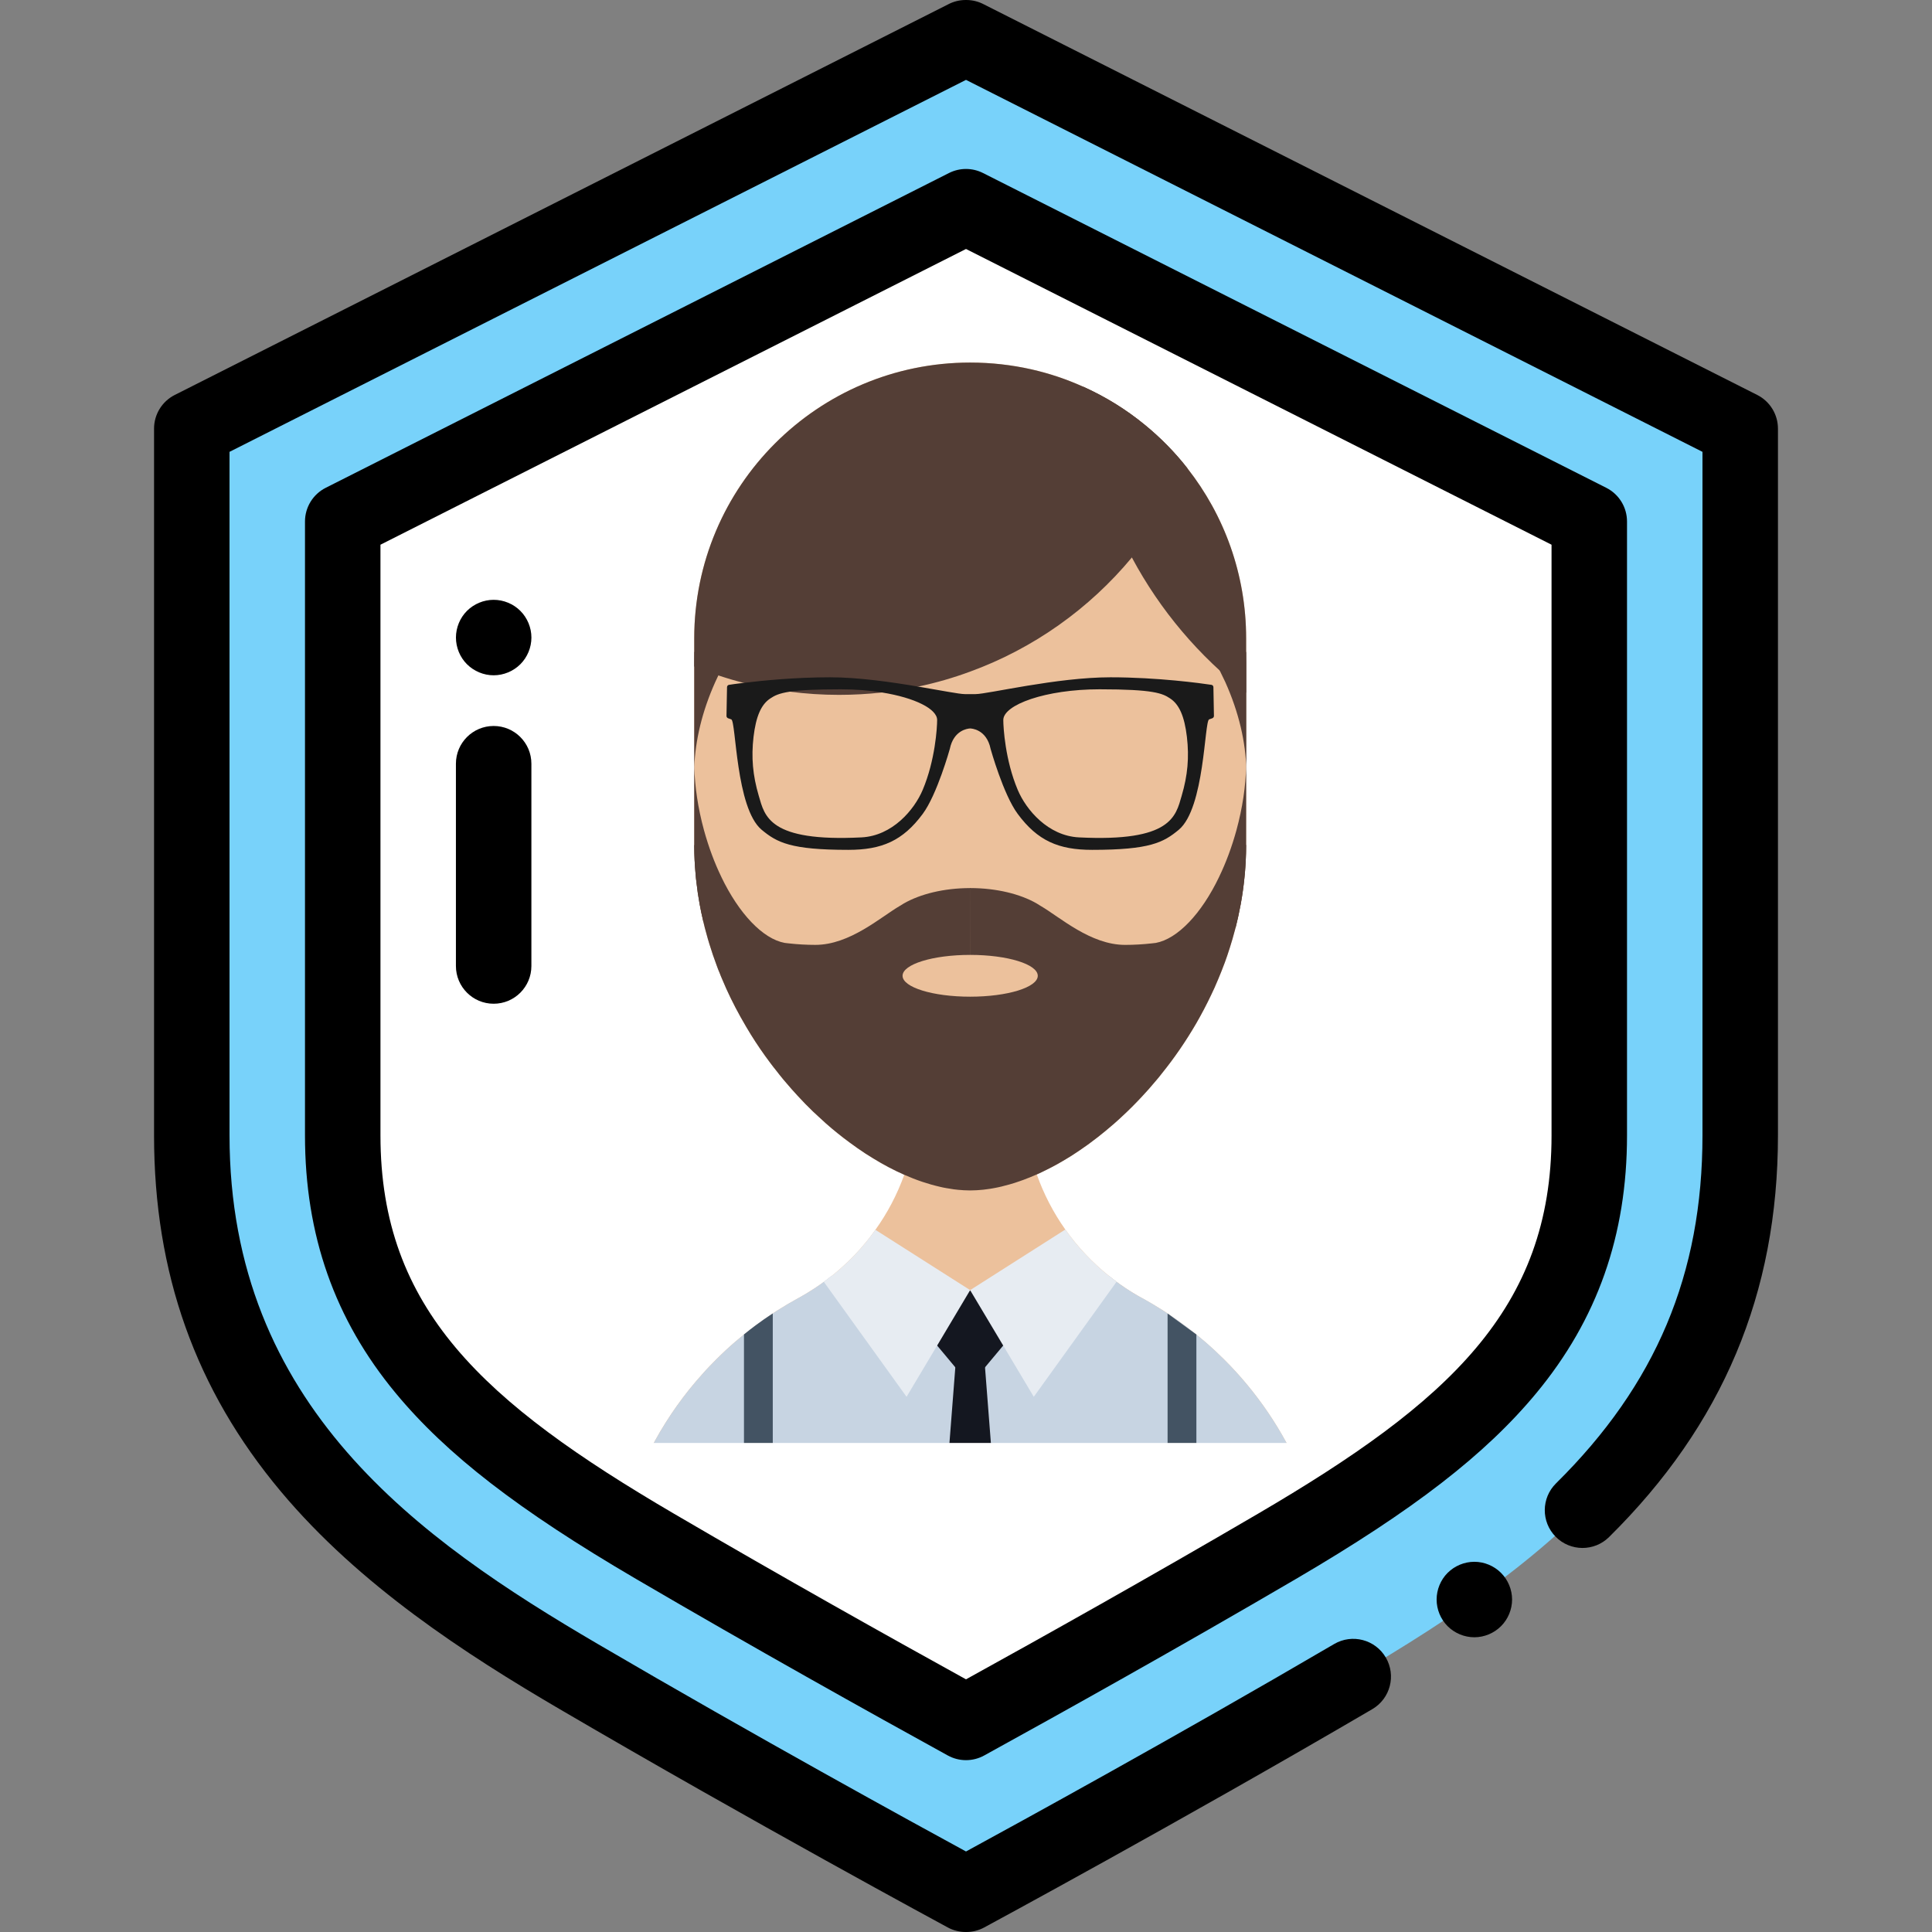 <?xml version="1.0" encoding="UTF-8" standalone="no"?>
<!-- Generator: Adobe Illustrator 19.0.0, SVG Export Plug-In . SVG Version: 6.00 Build 0)  -->

<svg
   xmlns:dc="http://purl.org/dc/elements/1.1/"
   xmlns:cc="http://creativecommons.org/ns#"
   xmlns:rdf="http://www.w3.org/1999/02/22-rdf-syntax-ns#"
   xmlns:svg="http://www.w3.org/2000/svg"
   xmlns="http://www.w3.org/2000/svg"
   xmlns:xlink="http://www.w3.org/1999/xlink"
   xmlns:sodipodi="http://sodipodi.sourceforge.net/DTD/sodipodi-0.dtd"
   xmlns:inkscape="http://www.inkscape.org/namespaces/inkscape"
   version="1.1"
   id="Capa_1"
   x="0px"
   y="0px"
   viewBox="0 0 511.999 511.999"
   style="enable-background:new 0 0 511.999 511.999;"
   xml:space="preserve"
   sodipodi:docname="End to end.svg"
   inkscape:version="0.92.3 (2405546, 2018-03-11)"><rect x="0" y="0" width="511.999" height="511.999" fill="#808080" stroke="none"/><defs
   id="defs61"><circle
     r="94.074"
     cy="94.074"
     cx="94.074"
     id="SVGID_1_" /></defs><sodipodi:namedview
   pagecolor="#ffffff"
   bordercolor="#666666"
   borderopacity="1"
   objecttolerance="10"
   gridtolerance="10"
   guidetolerance="10"
   inkscape:pageopacity="0"
   inkscape:pageshadow="2"
   inkscape:window-width="1440"
   inkscape:window-height="837"
   id="namedview59"
   showgrid="false"
   inkscape:zoom="0.46093841"
   inkscape:cx="187.24346"
   inkscape:cy="303.48793"
   inkscape:window-x="-8"
   inkscape:window-y="-8"
   inkscape:window-maximized="1"
   inkscape:current-layer="Capa_1" />
<path
   style="fill:#78D2FA;"
   d="M50.825,113.592v187.295c0,74.482,49.113,112.143,102.553,143.426  C205.011,474.537,255.931,502,255.931,502h0.136c0,0,50.921-27.463,102.553-57.688c53.44-31.283,102.553-68.943,102.553-143.426  V113.592L256.067,10h-0.136h0.136h-0.136L50.825,113.592z"
   id="path2" />
<path
   style="fill:#FFFFFF;"
   d="M90.824,138.201v162.687c0,50.565,30.346,78.222,82.762,108.905  c31.535,18.46,63.091,36.034,82.413,46.667c19.322-10.633,50.878-28.207,82.414-46.667c52.415-30.684,82.761-58.34,82.761-108.905  V138.201L255.999,54.779L90.824,138.201z"
   id="path4" />



<path
   d="M465.682,104.665L260.75,1.163c-1.387-0.737-2.967-1.156-4.645-1.163c-0.013-0.001-0.012,0-0.017,0  c-0.013,0-0.016,0-0.022,0h-0.135c-0.007,0-0.009,0-0.022,0c-0.005,0-0.003,0-0.017,0c-1.678,0.006-3.258,0.426-4.645,1.163  L46.317,104.665c-3.368,1.701-5.492,5.153-5.492,8.926v187.295c0,36.505,10.981,67.362,33.57,94.333  c20.914,24.971,49.109,43.192,73.932,57.722c51.191,29.967,102.348,57.584,102.858,57.86c1.459,0.787,3.09,1.198,4.747,1.198h0.135  c1.657,0,3.288-0.412,4.747-1.198c0.511-0.276,51.667-27.893,102.858-57.86c4.767-2.79,6.368-8.916,3.578-13.682  c-2.789-4.767-8.913-6.369-13.682-3.578c-41.917,24.539-83.823,47.499-97.569,54.979c-13.743-7.479-55.641-30.434-97.569-54.978  c-47.224-27.644-97.605-63.137-97.605-134.795V119.744l195.174-98.575l195.175,98.575v181.143c0,36.772-12.335,66.076-38.817,92.222  c-3.931,3.88-3.971,10.211-0.091,14.142s10.213,3.97,14.142,0.091c30.123-29.74,44.767-64.562,44.767-106.455V113.592  C471.174,109.818,469.05,106.367,465.682,104.665z"
   id="path16" />
<path
   d="M431.174,138.201c0-3.773-2.124-7.225-5.492-8.926L260.507,45.852c-2.834-1.432-6.182-1.432-9.016,0L86.317,129.274  c-3.368,1.701-5.492,5.153-5.492,8.926v162.687c0,26.433,7.858,48.77,24.023,68.287c13.486,16.283,32.533,31.011,63.687,49.248  c31.094,18.202,62.104,35.496,82.644,46.798c1.501,0.826,3.161,1.239,4.821,1.239s3.32-0.413,4.821-1.239  c20.538-11.302,51.548-28.595,82.645-46.798c31.153-18.237,50.199-32.965,63.686-49.248c16.165-19.518,24.023-41.854,24.023-68.287  V138.201H431.174z M411.174,300.887c0,46.003-27.348,70.733-77.813,100.275c-28.564,16.721-57.075,32.68-77.362,43.879  c-20.288-11.199-48.8-27.159-77.361-43.878c-50.466-29.542-77.813-54.272-77.813-100.275V144.353l155.174-78.371l155.175,78.371  V300.887z"
   id="path18" />

<path
   d="M390.709,413.89c-2.63,0-5.2,1.07-7.07,2.93c-1.86,1.86-2.92,4.44-2.92,7.07s1.06,5.21,2.92,7.07  c1.87,1.86,4.44,2.93,7.07,2.93c2.64,0,5.21-1.07,7.069-2.93c1.87-1.86,2.94-4.44,2.94-7.07s-1.07-5.21-2.94-7.07  C395.919,414.96,393.349,413.89,390.709,413.89z"
   id="path22" />
<path
   d="M130.819,178.96c-2.63,0-5.199-1.07-7.069-2.93c-1.86-1.86-2.92-4.44-2.92-7.07s1.06-5.21,2.92-7.07  c1.87-1.86,4.439-2.93,7.069-2.93c2.641,0,5.221,1.07,7.08,2.93c1.86,1.86,2.931,4.44,2.931,7.07s-1.07,5.21-2.931,7.07  C136.029,177.89,133.459,178.96,130.819,178.96z"
   id="path24" />
<path
   d="M130.824,266c-5.522,0-10-4.477-10-10v-53.609c0-5.523,4.478-10,10-10s10,4.477,10,10V256  C140.824,261.523,136.347,266,130.824,266z"
   id="path26" />
<g
   id="g28">
</g>
<g
   id="g30">
</g>
<g
   id="g32">
</g>
<g
   id="g34">
</g>
<g
   id="g36">
</g>
<g
   id="g38">
</g>
<g
   id="g40">
</g>
<g
   id="g42">
</g>
<g
   id="g44">
</g>
<g
   id="g46">
</g>
<g
   id="g48">
</g>
<g
   id="g50">
</g>
<g
   id="g52">
</g>
<g
   id="g54">
</g>
<g
   id="g56">
</g>
<g
   id="g1012"
   transform="matrix(1.747,0,0,1.747,-435.961,-146.631)"><g
     id="g926"
     transform="translate(172.474,68.339)">
	<g
   id="g924"
   transform="translate(130.169,59.661)">
		<defs
   id="defs871">
			<circle
   r="94.074"
   cy="94.074"
   cx="94.074"
   id="circle966" />
		</defs>
		
		<clipPath
   id="SVGID_2_">
			<use
   id="use875"
   style="overflow:visible"
   xlink:href="#SVGID_1_"
   x="0"
   y="0"
   width="100%"
   height="100%" />
		</clipPath>
		<path
   id="path878"
   clip-path="url(#SVGID_2_)"
   d="M 135.938,52.784 V 84.05 c 0,0.453 -0.011,0.905 -0.021,1.357 -0.02,0.936 -0.072,1.871 -0.154,2.796 -0.02,0.319 -0.052,0.637 -0.093,0.956 -0.134,1.326 -0.318,2.632 -0.555,3.928 -0.083,0.432 -0.165,0.853 -0.258,1.275 -0.01,0.092 -0.03,0.175 -0.051,0.257 -0.083,0.432 -0.186,0.854 -0.288,1.275 -0.041,0.226 -0.103,0.452 -0.154,0.679 -0.052,0.195 -0.103,0.391 -0.164,0.586 -0.217,0.843 -0.463,1.666 -0.721,2.488 -0.123,0.391 -0.246,0.771 -0.38,1.162 -0.011,0.041 -0.031,0.082 -0.041,0.123 -0.124,0.349 -0.247,0.699 -0.37,1.048 -0.041,0.103 -0.082,0.205 -0.124,0.319 -0.123,0.329 -0.246,0.658 -0.38,0.987 -0.154,0.401 -0.318,0.792 -0.483,1.183 -0.144,0.35 -0.298,0.699 -0.452,1.049 -0.02,0.062 -0.052,0.113 -0.072,0.174 -0.175,0.37 -0.339,0.741 -0.514,1.1 -0.175,0.38 -0.36,0.761 -0.556,1.142 -0.37,0.75 -0.771,1.501 -1.172,2.231 -0.185,0.329 -0.37,0.658 -0.556,0.987 -1.583,2.725 -3.341,5.285 -5.253,7.649 -0.258,0.339 -0.524,0.668 -0.802,0.987 -0.381,0.462 -0.772,0.915 -1.162,1.357 -0.35,0.391 -0.699,0.781 -1.059,1.162 -0.987,1.059 -1.995,2.067 -3.023,3.013 -0.205,0.206 -0.422,0.391 -0.638,0.586 -0.349,0.319 -0.698,0.627 -1.059,0.925 -0.277,0.247 -0.565,0.483 -0.854,0.72 -0.74,0.606 -1.48,1.192 -2.23,1.737 -0.309,0.237 -0.628,0.463 -0.946,0.679 -0.514,0.37 -1.038,0.72 -1.563,1.059 -0.288,0.195 -0.586,0.38 -0.885,0.555 -1.049,0.648 -2.107,1.244 -3.156,1.758 -0.257,0.133 -0.514,0.257 -0.771,0.38 -0.258,0.123 -0.524,0.247 -0.802,0.37 -0.34,0.154 -0.679,0.298 -1.018,0.432 -0.134,0.062 -0.268,0.113 -0.401,0.154 -0.4,0.165 -0.812,0.319 -1.213,0.452 -0.504,0.185 -1.018,0.339 -1.521,0.483 -0.35,0.103 -0.709,0.195 -1.059,0.277 -0.021,0.011 -0.041,0.021 -0.072,0.021 -0.35,0.082 -0.699,0.165 -1.049,0.226 -0.093,0.021 -0.184,0.041 -0.277,0.051 -0.288,0.051 -0.576,0.103 -0.864,0.134 -0.411,0.062 -0.822,0.113 -1.233,0.134 -0.143,0.02 -0.277,0.031 -0.422,0.031 -0.328,0.021 -0.657,0.031 -0.977,0.031 h -0.03 c -0.319,0 -0.638,-0.01 -0.956,-0.031 -0.124,0 -0.247,-0.01 -0.371,-0.031 -0.287,-0.01 -0.586,-0.042 -0.894,-0.083 -0.062,0 -0.134,-0.01 -0.195,-0.02 -0.381,-0.051 -0.761,-0.113 -1.152,-0.185 -0.328,-0.051 -0.657,-0.124 -0.997,-0.206 -1.758,-0.401 -3.567,-1.007 -5.397,-1.82 -1.563,-0.689 -3.146,-1.521 -4.719,-2.488 -0.792,-0.483 -1.584,-0.997 -2.365,-1.542 -0.391,-0.278 -0.781,-0.555 -1.172,-0.843 -1.224,-0.895 -2.437,-1.871 -3.63,-2.92 -0.328,-0.298 -0.657,-0.596 -0.986,-0.905 -0.329,-0.298 -0.658,-0.606 -0.977,-0.904 -0.803,-0.771 -1.584,-1.573 -2.345,-2.406 -0.298,-0.318 -0.596,-0.647 -0.895,-0.987 -0.822,-0.925 -1.624,-1.881 -2.385,-2.879 -0.299,-0.36 -0.576,-0.73 -0.854,-1.1 -1.038,-1.377 -2.025,-2.817 -2.951,-4.308 -0.246,-0.401 -0.493,-0.813 -0.729,-1.213 -0.288,-0.483 -0.565,-0.976 -0.843,-1.47 -1.028,-1.851 -1.975,-3.773 -2.797,-5.758 -0.123,-0.288 -0.247,-0.576 -0.35,-0.863 -0.165,-0.37 -0.309,-0.751 -0.442,-1.121 -0.205,-0.545 -0.4,-1.09 -0.586,-1.635 -0.185,-0.545 -0.359,-1.1 -0.534,-1.655 -0.165,-0.535 -0.319,-1.069 -0.463,-1.614 -0.165,-0.576 -0.318,-1.162 -0.452,-1.758 -0.011,-0.062 -0.031,-0.123 -0.041,-0.185 -0.195,-0.822 -0.37,-1.655 -0.524,-2.498 -0.206,-1.111 -0.37,-2.242 -0.494,-3.383 -0.051,-0.36 -0.082,-0.72 -0.113,-1.08 -0.041,-0.38 -0.071,-0.751 -0.092,-1.131 -0.052,-0.689 -0.083,-1.388 -0.104,-2.087 -0.01,-0.453 -0.021,-0.905 -0.021,-1.357 V 52.784 c 0,-23.102 18.723,-41.834 41.825,-41.855 h 0.041 c 3.188,0 6.292,0.359 9.273,1.028 2.725,0.617 5.347,1.501 7.835,2.622 3.393,1.522 6.549,3.475 9.387,5.809 2.385,1.954 4.555,4.154 6.446,6.58 5.586,7.115 8.917,16.07 8.917,25.816 z"
   style="fill:#ecc19c"
   inkscape:connector-curvature="0" />
		<path
   id="path880"
   clip-path="url(#SVGID_2_)"
   d="m 148.613,200.741 v 0.01 H 39.538 v -0.01 c 0,-6.158 1.018,-12.091 2.91,-17.612 0.339,-0.997 0.709,-1.984 1.11,-2.961 v -0.01 c 0.4,-0.977 0.822,-1.933 1.274,-2.879 1.8,-3.794 4.041,-7.341 6.642,-10.59 0.658,-0.812 1.326,-1.604 2.016,-2.365 0.339,-0.391 0.699,-0.771 1.059,-1.151 0.36,-0.37 0.72,-0.74 1.09,-1.11 1.841,-1.84 3.814,-3.526 5.892,-5.079 1.038,-0.771 2.087,-1.491 3.177,-2.19 1.09,-0.689 2.2,-1.347 3.331,-1.964 0.021,-0.02 0.041,-0.02 0.041,-0.02 0.442,-0.236 0.874,-0.493 1.306,-0.761 0.854,-0.514 1.696,-1.069 2.499,-1.665 0.411,-0.288 0.802,-0.586 1.192,-0.905 0.925,-0.74 1.819,-1.532 2.673,-2.365 0.277,-0.277 0.556,-0.555 0.833,-0.843 0.575,-0.597 1.12,-1.224 1.645,-1.861 0.258,-0.308 0.515,-0.627 0.751,-0.946 0.247,-0.318 0.483,-0.647 0.72,-0.977 1.83,-2.55 3.3,-5.356 4.38,-8.349 1.306,-3.64 2.015,-7.557 2.015,-11.649 l 7.948,0.041 8.173,0.041 c 0,4.04 0.689,7.916 1.964,11.515 1.06,3.002 2.529,5.809 4.329,8.359 1.871,2.652 4.102,5.017 6.631,7.042 0.381,0.309 0.761,0.607 1.142,0.884 0.37,0.278 0.75,0.545 1.141,0.802 0.083,0.062 0.154,0.113 0.237,0.165 0.37,0.247 0.74,0.494 1.131,0.72 0.421,0.257 0.854,0.514 1.285,0.751 0.071,0.02 0.134,0.051 0.185,0.093 0.905,0.504 1.8,1.028 2.674,1.573 0.421,0.257 0.843,0.524 1.254,0.823 0.854,0.555 1.687,1.141 2.498,1.758 0,0.011 0.011,0.011 0.011,0.011 h 0.01 c 2.077,1.552 4.041,3.248 5.881,5.079 9.908,9.869 16.025,23.502 16.025,38.595 z"
   style="fill:#ecc19c"
   inkscape:connector-curvature="0" />
		<path
   id="path882"
   clip-path="url(#SVGID_2_)"
   d="M 148.614,200.743 H 39.539 c 0,-6.159 1.019,-12.091 2.91,-17.612 0.339,-0.998 0.709,-1.984 1.11,-2.961 -0.011,-0.011 0,-0.011 0,-0.011 0.391,-0.977 0.822,-1.933 1.274,-2.878 1.8,-3.794 4.041,-7.341 6.642,-10.59 0.658,-0.813 1.327,-1.604 2.016,-2.365 0.339,-0.391 0.699,-0.771 1.059,-1.151 0.36,-0.37 0.72,-0.74 1.09,-1.11 1.841,-1.84 3.814,-3.527 5.892,-5.079 1.038,-0.771 2.087,-1.491 3.177,-2.19 1.09,-0.699 2.2,-1.357 3.331,-1.974 0.021,-0.02 0.041,-0.01 0.041,-0.01 v -0.01 c 0.442,-0.247 0.874,-0.494 1.306,-0.751 1.285,-0.781 2.52,-1.645 3.671,-2.591 0.01,0.01 0.01,0.01 0.021,0.02 5.325,5.449 12.738,8.831 20.964,8.852 h 0.082 c 8.225,0 15.669,-3.393 21.015,-8.842 l 0.011,-0.01 c 0.729,0.606 1.49,1.172 2.272,1.696 0.082,0.061 0.154,0.113 0.236,0.164 0.37,0.247 0.75,0.483 1.131,0.72 0.422,0.257 0.854,0.504 1.285,0.74 0.072,0.02 0.123,0.061 0.185,0.092 0.905,0.504 1.8,1.028 2.674,1.583 0.421,0.257 0.843,0.524 1.254,0.823 0.854,0.545 1.687,1.141 2.498,1.758 h 0.021 c 2.088,1.563 4.051,3.259 5.881,5.089 9.909,9.872 16.026,23.505 16.026,38.598 z"
   style="fill:#c7d4e2"
   inkscape:connector-curvature="0" />
		<path
   id="path884"
   clip-path="url(#SVGID_2_)"
   d="m 135.938,84.05 c 0,0.453 -0.011,0.905 -0.021,1.357 -0.02,0.936 -0.072,1.871 -0.154,2.796 -0.02,0.319 -0.052,0.637 -0.093,0.956 -0.134,1.326 -0.318,2.632 -0.555,3.928 -0.083,0.432 -0.165,0.853 -0.258,1.275 -0.01,0.092 -0.03,0.175 -0.051,0.257 -0.083,0.432 -0.186,0.854 -0.288,1.275 -0.052,0.247 -0.113,0.483 -0.186,0.72 -0.03,0.185 -0.082,0.37 -0.133,0.545 -0.217,0.843 -0.463,1.666 -0.721,2.488 -0.123,0.391 -0.246,0.771 -0.38,1.162 -0.011,0.041 -0.031,0.082 -0.041,0.123 -0.124,0.349 -0.247,0.699 -0.37,1.048 -0.041,0.103 -0.082,0.205 -0.124,0.319 -0.123,0.329 -0.246,0.658 -0.38,0.987 -0.154,0.401 -0.318,0.792 -0.483,1.183 -0.144,0.35 -0.298,0.699 -0.452,1.049 -0.02,0.062 -0.052,0.113 -0.072,0.174 -0.175,0.37 -0.339,0.741 -0.514,1.1 -0.175,0.38 -0.36,0.761 -0.556,1.142 -0.37,0.75 -0.771,1.501 -1.172,2.231 -0.185,0.329 -0.37,0.658 -0.556,0.987 -1.583,2.725 -3.341,5.285 -5.253,7.649 -0.258,0.339 -0.524,0.668 -0.802,0.987 -0.381,0.462 -0.772,0.915 -1.162,1.357 -0.35,0.391 -0.699,0.781 -1.059,1.162 -0.987,1.059 -1.995,2.067 -3.023,3.013 -0.205,0.206 -0.422,0.391 -0.638,0.586 -0.349,0.319 -0.698,0.627 -1.059,0.925 -0.277,0.247 -0.565,0.483 -0.854,0.72 -0.74,0.606 -1.48,1.192 -2.23,1.737 -0.309,0.237 -0.628,0.463 -0.946,0.679 -0.514,0.37 -1.038,0.72 -1.563,1.059 -0.288,0.195 -0.586,0.38 -0.885,0.555 -1.049,0.648 -2.107,1.244 -3.156,1.758 -0.257,0.133 -0.514,0.257 -0.771,0.38 -0.258,0.123 -0.524,0.247 -0.802,0.37 -0.34,0.154 -0.679,0.298 -1.018,0.432 -0.134,0.062 -0.268,0.113 -0.401,0.154 -0.4,0.165 -0.812,0.319 -1.213,0.452 -0.504,0.185 -1.018,0.339 -1.521,0.483 -0.35,0.103 -0.709,0.195 -1.059,0.277 -0.021,0.011 -0.041,0.021 -0.072,0.021 -0.35,0.082 -0.699,0.165 -1.049,0.226 -0.093,0.021 -0.184,0.041 -0.277,0.051 -0.288,0.051 -0.576,0.103 -0.864,0.134 -0.411,0.062 -0.822,0.113 -1.233,0.134 -0.143,0.02 -0.277,0.031 -0.422,0.031 -0.328,0.021 -0.657,0.031 -0.977,0.031 h -0.03 c -0.319,0 -0.638,-0.01 -0.956,-0.031 -0.124,0 -0.247,-0.01 -0.371,-0.031 -0.287,-0.01 -0.586,-0.042 -0.894,-0.083 -0.062,0 -0.134,-0.01 -0.195,-0.02 -0.381,-0.051 -0.761,-0.113 -1.152,-0.185 -0.328,-0.051 -0.657,-0.124 -0.997,-0.206 -1.758,-0.401 -3.567,-1.007 -5.397,-1.82 -1.563,-0.689 -3.146,-1.521 -4.719,-2.488 -0.792,-0.473 -1.573,-0.987 -2.365,-1.542 -0.391,-0.278 -0.781,-0.555 -1.172,-0.843 -1.224,-0.895 -2.437,-1.871 -3.63,-2.92 -0.328,-0.298 -0.657,-0.596 -0.986,-0.905 -0.329,-0.298 -0.658,-0.606 -0.977,-0.904 -0.803,-0.771 -1.584,-1.573 -2.345,-2.406 -0.298,-0.318 -0.596,-0.647 -0.895,-0.987 -0.822,-0.925 -1.624,-1.881 -2.385,-2.879 -0.299,-0.36 -0.576,-0.73 -0.854,-1.1 -1.038,-1.377 -2.025,-2.817 -2.951,-4.308 -0.246,-0.401 -0.493,-0.813 -0.729,-1.213 -0.288,-0.483 -0.565,-0.976 -0.843,-1.47 -1.028,-1.851 -1.975,-3.773 -2.797,-5.758 -0.123,-0.288 -0.247,-0.576 -0.35,-0.863 -0.165,-0.37 -0.309,-0.751 -0.442,-1.121 -0.205,-0.545 -0.4,-1.09 -0.586,-1.635 -0.185,-0.545 -0.359,-1.1 -0.534,-1.655 -0.165,-0.535 -0.319,-1.069 -0.463,-1.614 -0.165,-0.576 -0.318,-1.162 -0.452,-1.758 -0.011,-0.062 -0.031,-0.123 -0.041,-0.185 -0.195,-0.822 -0.37,-1.655 -0.524,-2.498 -0.206,-1.111 -0.37,-2.242 -0.494,-3.383 -0.051,-0.36 -0.082,-0.72 -0.113,-1.08 -0.041,-0.38 -0.071,-0.751 -0.092,-1.131 -0.052,-0.689 -0.083,-1.388 -0.104,-2.087 -0.01,-0.453 -0.021,-0.905 -0.021,-1.357 l 6.684,13.14 11.484,5.007 13.581,1.224 10.076,0.915 H 94.1 l 9.428,0.854 21.005,1.892 z"
   style="fill:#543e36"
   inkscape:connector-curvature="0" />
		<path
   id="path886"
   clip-path="url(#SVGID_2_)"
   d="m 127.023,26.968 c -2.046,4.637 -4.709,8.945 -7.855,12.852 -0.185,0.227 -0.37,0.453 -0.565,0.679 -6.446,7.762 -14.897,13.798 -24.562,17.324 -2.54,0.936 -5.161,1.696 -7.855,2.262 -1.799,0.38 -3.629,0.679 -5.49,0.895 -2.139,0.236 -4.318,0.36 -6.528,0.36 -2.529,0 -5.007,-0.165 -7.443,-0.483 -2.386,-0.298 -4.72,-0.74 -7.002,-1.336 -1.306,-0.329 -2.581,-0.709 -3.846,-1.131 -1.244,-0.411 -2.457,-0.864 -3.66,-1.357 v -4.246 c 0,-23.102 18.723,-41.834 41.825,-41.855 h 0.041 c 3.188,0 6.292,0.359 9.273,1.028 2.725,0.617 5.347,1.501 7.835,2.622 3.393,1.522 6.549,3.475 9.387,5.809 2.384,1.95 4.554,4.151 6.445,6.577 z"
   style="fill:#543e36"
   inkscape:connector-curvature="0" />
		<path
   id="path888"
   clip-path="url(#SVGID_2_)"
   d="m 135.938,52.784 v 8.235 c -7.136,-5.521 -13.047,-12.502 -17.314,-20.48 -0.01,-0.01 -0.01,-0.031 -0.021,-0.041 -4.194,-7.834 -6.796,-16.625 -7.412,-25.92 3.393,1.522 6.549,3.475 9.387,5.809 2.385,1.954 4.555,4.154 6.446,6.58 5.583,7.116 8.914,16.071 8.914,25.817 z"
   style="fill:#543e36"
   inkscape:connector-curvature="0" />
		<path
   id="path890"
   clip-path="url(#SVGID_2_)"
   d="m 57.12,56.013 c -0.441,0.771 -0.843,1.563 -1.244,2.375 -0.153,0.318 -0.308,0.658 -0.462,0.987 -2.025,4.503 -3.044,8.924 -3.188,12.914 0,0.113 -0.011,0.236 -0.011,0.35 V 56.517 c 0,-0.576 0.021,-1.142 0.021,-1.697 1.625,0.422 3.249,0.833 4.884,1.193 z"
   style="fill:#543e36"
   inkscape:connector-curvature="0" />
		<path
   id="path892"
   clip-path="url(#SVGID_2_)"
   d="m 131.054,56.013 c 0.622,1.093 1.177,2.213 1.71,3.361 2.088,4.643 3.11,9.178 3.198,13.268 v -16.13 c 0,-0.567 -0.021,-1.134 -0.021,-1.688 -1.623,0.419 -3.244,0.824 -4.887,1.189 z"
   style="fill:#543e36"
   inkscape:connector-curvature="0" />
		<path
   id="path894"
   clip-path="url(#SVGID_2_)"
   d="m 130.972,60.167 c 0,-0.175 -0.134,-0.329 -0.309,-0.35 -1.48,-0.226 -8.143,-1.142 -15.309,-1.142 -8.133,0 -18.63,2.55 -20.46,2.55 H 93.27 c -0.854,0 -3.588,-0.555 -7.084,-1.141 -4.02,-0.679 -9.037,-1.409 -13.376,-1.409 -5.243,0 -10.22,0.494 -13.088,0.843 -1.049,0.124 -1.82,0.236 -2.221,0.298 -0.175,0.021 -0.309,0.175 -0.309,0.35 l -0.082,4.369 c 0,0.154 0.093,0.288 0.236,0.35 l 0.493,0.175 c 0.73,0.278 0.669,13.448 4.596,16.738 2.334,1.943 4.411,3.053 13.16,3.053 5.069,0 8.256,-1.367 11.279,-5.449 2.18,-2.93 4.112,-9.86 4.112,-9.86 0.586,-2.858 2.714,-3.084 3.054,-3.105 0.021,0 0.041,0 0.041,0 0.071,0 2.468,0.041 3.095,3.105 0,0 1.933,6.93 4.112,9.86 3.022,4.082 6.21,5.449 11.278,5.449 8.75,0 10.826,-1.11 13.16,-3.053 3.928,-3.29 3.866,-16.46 4.596,-16.738 l 0.494,-0.175 c 0.143,-0.062 0.236,-0.195 0.236,-0.35 z M 86.875,75.753 c -1.285,3.043 -4.606,6.971 -9.284,7.207 -14.034,0.709 -14.682,-3.208 -15.587,-6.313 -0.915,-3.105 -1.151,-5.83 -0.792,-8.935 0.37,-3.105 1.152,-4.925 2.561,-5.84 0.606,-0.401 1.265,-0.761 2.951,-1.018 1.511,-0.226 3.845,-0.36 7.731,-0.36 2.251,0 4.359,0.175 6.24,0.483 4.997,0.802 8.369,2.499 8.369,4.174 0,1.143 -0.288,6.098 -2.189,10.602 z m 39.284,0.894 c -0.904,3.105 -1.552,7.022 -15.586,6.313 -4.678,-0.236 -7.999,-4.164 -9.284,-7.207 -1.902,-4.503 -2.189,-9.459 -2.189,-10.6 0,-2.303 6.395,-4.658 14.609,-4.658 8.215,0 9.53,0.617 10.683,1.378 1.408,0.915 2.189,2.735 2.56,5.84 0.36,3.105 0.123,5.83 -0.793,8.934 z"
   style="fill:#1a1a1a"
   inkscape:connector-curvature="0" />
		<g
   id="g900"
   clip-path="url(#SVGID_2_)">
			<path
   id="path896"
   d="m 94.123,90.65 -0.011,10.138 -0.01,3.547 v 2.786 l -0.011,9.253 v 0.01 l -0.01,-0.01 H 94.07 L 94.04,116.353 53.604,95.771 c -0.011,-0.062 -0.031,-0.123 -0.041,-0.185 -0.195,-0.822 -0.37,-1.655 -0.524,-2.498 -0.206,-1.111 -0.37,-2.242 -0.494,-3.383 -0.051,-0.36 -0.082,-0.72 -0.113,-1.08 -0.041,-0.38 -0.071,-0.751 -0.092,-1.131 -0.052,-0.689 -0.083,-1.388 -0.104,-2.087 -0.01,-0.453 -0.021,-0.905 -0.021,-1.357 V 71.764 c 0,0.175 0.011,0.35 0.011,0.524 0.082,2.971 0.555,6.241 1.47,9.582 0.71,2.57 1.594,4.945 2.622,7.063 v 0.01 c 2.694,5.604 6.303,9.407 9.623,10.024 0.206,0.031 0.422,0.051 0.628,0.072 1.285,0.144 2.632,0.226 4.02,0.226 5.243,0 9.901,-4.215 12.831,-5.922 0.021,-0.01 0.041,-0.021 0.062,-0.031 0.154,-0.093 0.309,-0.185 0.442,-0.278 0.041,-0.031 0.082,-0.051 0.123,-0.072 2.468,-1.409 6.025,-2.303 9.994,-2.313 h 0.082 z"
   style="fill:#543e36"
   inkscape:connector-curvature="0" />
			<path
   id="path898"
   d="m 135.947,71.764 -0.01,12.286 c 0,3.085 -0.288,6.107 -0.822,9.038 -0.217,1.172 -0.463,2.333 -0.751,3.485 l -9.49,13.705 -30.782,6.097 h -0.01 l -0.011,0.01 v -0.01 l -0.03,-25.727 h 0.082 c 3.969,0.01 7.536,0.905 10.004,2.313 0.041,0.021 0.071,0.041 0.113,0.072 0.144,0.093 0.298,0.185 0.452,0.278 0.01,0.01 0.03,0.021 0.051,0.031 2.941,1.707 7.588,5.925 12.832,5.925 1.388,0 2.734,-0.082 4.019,-0.226 0.216,-0.021 0.422,-0.041 0.638,-0.072 3.311,-0.617 6.93,-4.421 9.613,-10.024 v -0.01 c 1.027,-2.118 1.912,-4.493 2.621,-7.063 0.926,-3.393 1.409,-6.703 1.471,-9.716 0.01,-0.135 0.01,-0.259 0.01,-0.392 z"
   style="fill:#543e36"
   inkscape:connector-curvature="0" />
		</g>
		<ellipse
   id="ellipse902"
   clip-path="url(#SVGID_2_)"
   ry="3.17"
   rx="10.255"
   cy="103.955"
   cx="94.074"
   style="fill:#ecc19c" />
		<g
   id="g908"
   clip-path="url(#SVGID_2_)">
			<path
   id="path904"
   d="m 64.131,155.174 v 56.558 h -4.369 v -53.37 c 0.586,-0.473 1.172,-0.936 1.769,-1.378 0.853,-0.637 1.716,-1.234 2.6,-1.81 z"
   style="fill:#435363"
   inkscape:connector-curvature="0" />
			<polygon
   id="polygon906"
   points="128.39,211.732 128.39,200.741 128.39,158.372 124.021,155.185 124.021,200.741 124.021,211.732 "
   style="fill:#435363" />
		</g>
		<g
   id="g922"
   clip-path="url(#SVGID_2_)">
			<g
   id="g914">
				<polygon
   id="polygon910"
   points="82.113,151.713 94.074,166.049 106.036,151.713 "
   style="fill:#141720" />
				<path
   id="path912"
   d="m 94.074,225.437 h -7.073 l 5.11,-65.8 c 0.215,0.837 3.712,0.837 3.927,0 l 5.11,65.8 z"
   style="fill:#141720"
   inkscape:connector-curvature="0" />
			</g>
			<g
   id="g920">
				<path
   id="path916"
   d="m 94.07,151.638 -0.03,0.051 -0.011,0.021 -4.966,8.338 -4.637,7.772 -12.554,-17.447 c 0.401,-0.288 0.802,-0.596 1.183,-0.915 0.01,0.01 0.01,0.01 0.021,0.021 2.518,-2.005 4.76,-4.359 6.621,-6.991 l 14.343,9.13 z"
   style="fill:#e7ecf2"
   inkscape:connector-curvature="0" />
				<path
   id="path918"
   d="m 116.278,150.373 -12.554,17.447 -4.637,-7.772 -4.977,-8.338 -0.041,-0.072 14.436,-9.191 c 1.871,2.652 4.102,5.017 6.631,7.042 0.382,0.308 0.761,0.607 1.142,0.884 z"
   style="fill:#e7ecf2"
   inkscape:connector-curvature="0" />
			</g>
		</g>
	</g>
</g><g
     id="g928">
</g><g
     id="g930">
</g><g
     id="g932">
</g><g
     id="g934">
</g><g
     id="g936">
</g><g
     id="g938">
</g><g
     id="g940">
</g><g
     id="g942">
</g><g
     id="g944">
</g><g
     id="g946">
</g><g
     id="g948">
</g><g
     id="g950">
</g><g
     id="g952">
</g><g
     id="g954">
</g><g
     id="g956">
</g></g><rect
   style="fill:#ffffff;fill-opacity:1;stroke-width:0.726"
   id="rect1022"
   width="174.883"
   height="12.319"
   x="168.747"
   y="382.398" /><rect
   style="fill:#ffffff;fill-opacity:1;stroke-width:0.741"
   id="rect1022-5"
   width="129.053"
   height="17.411"
   x="192.141"
   y="389.696" /></svg>
